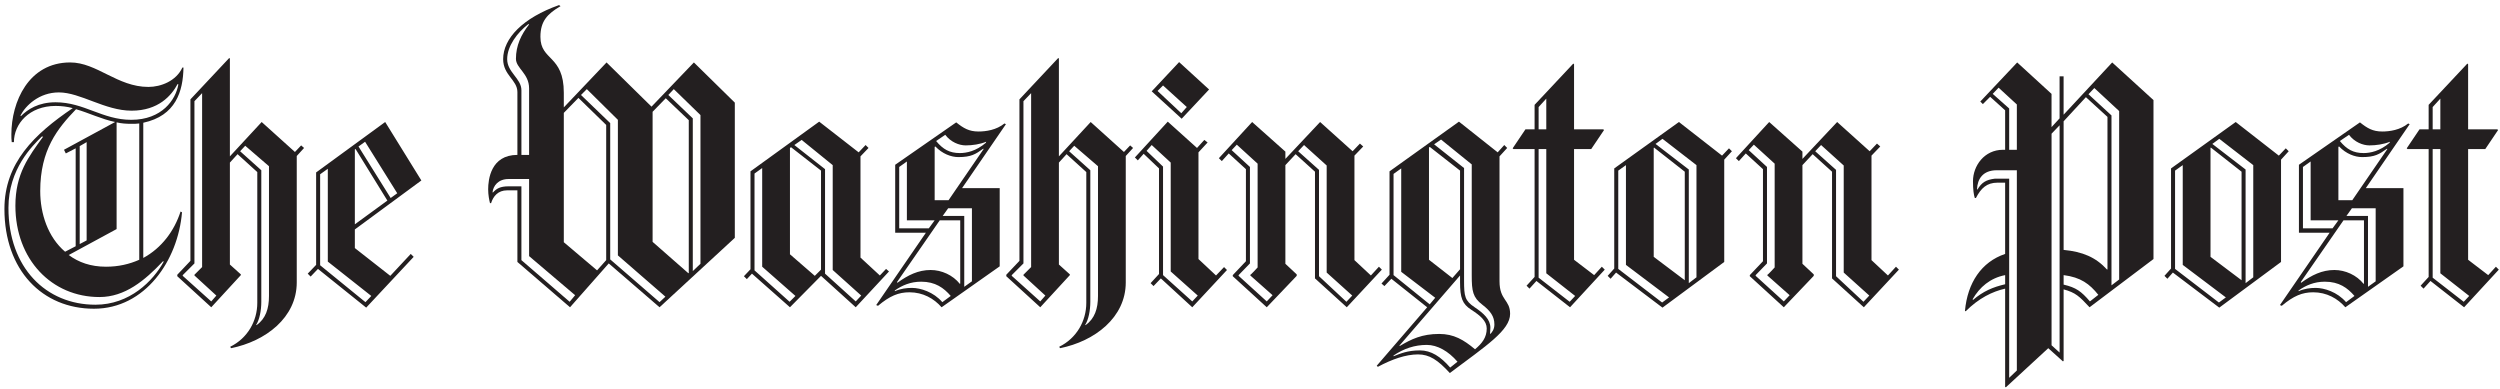 
<svg width="463px" height="72px" viewBox="5 0 463 72" version="1.1" xmlns="http://www.w3.org/2000/svg" xmlns:xlink="http://www.w3.org/1999/xlink">
    <path d="M31.536,22.732 L31.536,47.771 C34.919,45.944 37.288,42.763 38.438,39.176 L38.709,39.312 C37.964,48.245 31.874,57.177 22.4,57.177 C12.858,57.177 5.82,50.072 5.82,38.702 C5.82,30.176 11.369,24.829 18.475,20.024 C17.46,19.753 16.377,19.618 15.294,19.618 C10.421,19.618 7.579,22.934 7.579,26.318 L7.173,26.318 C7.105,25.844 7.105,25.371 7.105,24.897 C7.105,18.874 10.286,11.565 18.001,11.565 C22.941,11.565 26.731,16.099 32.483,16.099 C34.784,16.099 37.626,15.016 38.776,12.512 L38.979,12.512 C38.912,16.912 37.559,21.446 31.536,22.732 Z M35.19,48.38 C31.806,51.966 28.152,55.012 23.415,55.012 C14.618,55.012 7.851,48.109 7.851,38.093 C7.851,32.206 10.287,29.026 12.994,25.303 L12.723,25.303 C11.031,26.995 6.565,31.258 6.565,38.499 C6.565,49.598 13.535,56.433 22.671,56.433 C29.032,56.433 33.363,52.035 35.326,48.448 L35.19,48.38 Z M37.896,15.559 C36.746,17.724 34.31,20.498 29.37,20.498 C24.43,20.498 19.896,17.114 15.903,17.114 C12.248,17.114 9.745,19.551 8.797,21.378 L8.865,21.514 C10.151,20.228 12.113,18.942 15.294,18.942 C20.572,18.942 23.956,22.191 29.302,22.191 C34.987,22.191 37.558,18.468 38.032,15.627 L37.896,15.559 Z M19.083,20.228 C15.632,23.815 12.451,27.74 12.451,35.387 C12.451,39.582 13.872,43.913 17.053,46.62 L19.015,45.604 L19.015,27.469 L17.188,28.416 L16.85,27.739 L26.324,22.595 C23.753,22.055 21.452,20.905 19.083,20.228 Z M30.791,22.867 C30.317,22.934 29.844,22.934 29.302,22.934 C28.355,22.934 27.475,22.867 26.595,22.663 L26.595,42.423 L17.73,47.23 C19.557,48.583 21.79,49.395 24.632,49.395 C26.933,49.395 28.963,48.921 30.79,48.109 L30.79,22.867 L30.791,22.867 Z M21.046,26.319 L19.76,27.063 L19.76,45.2 L21.046,44.523 L21.046,26.319 Z M59.958,28.89 L59.958,52.305 C59.958,58.801 54.206,63.201 47.777,64.486 L47.642,64.215 C50.823,62.658 52.65,59.478 52.65,56.094 L52.65,31.867 L48.996,28.552 L47.575,30.108 L47.575,48.989 L49.605,50.816 L49.605,50.952 L44.124,56.907 L37.831,51.155 L37.831,50.884 L40.267,48.312 L40.267,18.401 L47.44,10.755 L47.575,10.822 L47.575,28.958 L53.463,22.597 L59.621,28.147 L60.771,26.928 L61.313,27.403 L59.958,28.89 Z M41.01,51.019 L41.01,50.884 L42.431,49.462 L42.431,17.25 L41.01,18.74 L41.01,48.786 L38.844,50.952 L38.844,51.087 L44.122,55.824 L45.069,54.741 L41.01,51.019 Z M54.815,30.784 L50.416,26.995 L49.469,28.01 L53.394,31.53 L53.394,55.892 C53.394,57.516 53.056,59.207 52.447,60.155 L52.515,60.223 C54.207,59.004 54.816,57.177 54.816,54.809 L54.816,30.784 L54.815,30.784 Z M70.718,42.492 L70.718,45.943 L77.282,51.086 L81.072,47.026 L81.614,47.567 L72.817,56.973 L63.884,49.8 L62.531,51.221 L61.989,50.68 L63.546,49.056 L63.546,31.935 L76.336,22.596 L83.036,33.424 L70.718,42.492 Z M65.71,48.448 L65.71,31.258 L64.289,32.274 L64.289,49.125 L72.681,55.96 L73.764,54.81 L65.71,48.448 Z M70.854,27.604 L70.718,27.672 L70.718,41.545 L76.741,37.146 L70.854,27.604 Z M72.613,26.251 L71.395,27.13 L77.351,36.672 L78.569,35.792 L72.613,26.251 Z" id="Shape" stroke="none" fill="#231F20" fill-rule="nonzero"></path>
    <path d="M127.147,56.906 L117.74,48.785 L110.567,56.906 L100.822,48.514 L100.822,35.251 L98.927,35.251 C97.235,35.251 96.356,36.334 95.949,37.619 L95.746,37.619 C95.611,37.078 95.408,36.131 95.408,35.048 C95.408,33.288 95.882,28.687 100.822,28.687 L100.822,17.047 C100.822,14.814 98.183,13.934 98.183,10.956 C98.183,7.1 101.837,3.31 108.537,0.94 L108.808,1.143 C106.372,2.565 105.086,3.918 105.086,6.828 C105.086,11.295 109.417,10.144 109.417,17.182 L109.417,19.889 L117.335,11.565 L125.659,19.753 L133.509,11.565 L141.088,19.009 L141.088,44.048 L127.147,56.906 Z M102.988,47.432 L102.988,33.154 L99.198,33.154 C97.235,33.154 96.356,34.439 96.22,35.59 L96.287,35.658 C96.964,34.914 97.641,34.508 99.197,34.508 L101.565,34.508 L101.565,48.178 L110.498,55.893 L111.513,54.674 L102.988,47.432 Z M102.988,16.37 C102.988,13.596 100.552,12.648 100.552,10.889 C100.552,8.452 101.499,6.423 102.988,4.528 L102.853,4.461 C100.823,6.018 98.928,8.522 98.928,10.957 C98.928,13.394 101.567,14.544 101.567,16.71 L101.567,28.688 L102.988,28.688 L102.988,16.37 Z M117.267,23.138 L112.124,18.13 L109.417,20.904 L109.417,44.86 L115.575,50.071 L117.267,48.176 L117.267,23.138 Z M119.432,47.297 L119.432,22.191 L113.68,16.506 L112.597,17.589 L118.011,22.799 L118.011,48.041 L127.147,55.959 L128.23,54.943 L119.432,47.297 Z M132.561,22.258 L128.298,18.197 L125.862,20.701 L125.862,44.793 L132.494,50.612 L132.561,50.545 L132.561,22.258 Z M134.726,21.311 L129.786,16.506 L128.771,17.589 L133.305,21.92 L133.305,50.207 L134.726,48.853 L134.726,21.311 Z" id="Shape" stroke="none" fill="#231F20" fill-rule="nonzero"></path>
    <path d="M163.481,56.906 L157.052,51.086 L151.3,56.906 L144.262,50.68 L143.314,51.695 L142.773,51.154 L143.991,49.868 L143.991,31.733 L156.714,22.529 L164.023,28.214 L165.309,26.86 L165.851,27.402 L164.362,28.958 L164.362,47.704 L167.948,51.019 L169.099,49.801 L169.64,50.275 L163.481,56.906 Z M146.157,49.395 L146.157,31.123 L144.736,32.138 L144.736,50.072 L151.233,55.892 L152.316,54.809 L146.157,49.395 Z M157.052,31.597 L151.503,27.266 L151.3,27.402 L151.3,47.094 L155.902,51.086 L157.052,49.936 L157.052,31.597 Z M159.218,50.004 L159.218,30.582 L153.466,25.912 L152.113,26.859 L157.797,31.326 L157.797,50.68 L163.482,55.823 L164.497,54.74 L159.218,50.004 Z M183.174,34.845 L190.144,34.845 L190.144,49.327 L179.384,56.906 C177.963,55.282 175.932,54.132 173.429,54.132 C171.399,54.132 169.774,54.809 167.609,56.636 L167.271,56.5 L176.475,43.101 L170.79,43.101 L170.79,30.514 L182.092,22.664 C183.445,23.747 184.46,24.355 186.22,24.355 C187.574,24.355 189.536,24.084 191.025,22.867 L191.296,23.002 L183.174,34.845 Z M175.595,52.169 C173.632,52.169 172.076,52.846 170.722,53.793 L170.722,53.929 C171.805,53.455 172.888,53.32 173.903,53.32 C175.459,53.32 177.896,54.065 179.52,55.96 L181.077,54.81 C179.79,53.32 178.234,52.169 175.595,52.169 Z M182.835,40.8 L179.045,40.8 L171.127,52.238 L171.195,52.373 C173.157,50.952 175.052,50.005 177.353,50.005 C179.383,50.005 181.481,50.952 182.767,52.576 L182.835,52.509 L182.835,40.8 Z M172.955,40.8 L172.955,29.906 L171.534,30.921 L171.534,42.29 L177.015,42.29 L178.098,40.801 L172.955,40.801 L172.955,40.8 Z M187.099,27.536 C185.678,28.552 184.866,29.093 182.497,29.093 C181.143,29.093 179.519,28.484 178.234,27.13 L178.099,27.198 L178.099,37.078 L180.67,37.078 L187.167,27.603 L187.099,27.536 Z M183.851,26.927 C182.633,26.927 181.077,26.319 180.061,24.965 L178.369,26.115 C179.655,27.672 180.873,28.348 182.767,28.348 C183.985,28.348 185.745,28.009 187.572,26.452 L187.639,26.25 C186.49,26.725 185.069,26.927 183.851,26.927 Z M185.001,38.568 L180.602,38.568 L179.587,39.989 L183.58,39.989 L183.58,53.117 L185.001,52.102 L185.001,38.568 Z M213.491,28.89 L213.491,52.305 C213.491,58.801 207.739,63.201 201.31,64.486 L201.175,64.215 C204.356,62.658 206.183,59.478 206.183,56.094 L206.183,31.867 L202.529,28.552 L201.108,30.108 L201.108,48.989 L203.138,50.816 L203.138,50.952 L197.657,56.907 L191.364,51.155 L191.364,50.884 L193.8,48.312 L193.8,18.401 L200.973,10.755 L201.108,10.822 L201.108,28.958 L206.996,22.597 L213.154,28.147 L214.304,26.928 L214.846,27.403 L213.491,28.89 Z M194.543,51.019 L194.543,50.884 L195.964,49.462 L195.964,17.25 L194.543,18.739 L194.543,48.785 L192.377,50.951 L192.377,51.086 L197.655,55.823 L198.602,54.74 L194.543,51.019 Z M208.348,30.784 L203.949,26.995 L203.002,28.01 L206.927,31.53 L206.927,55.892 C206.927,57.516 206.589,59.207 205.98,60.155 L206.048,60.223 C207.74,59.004 208.349,57.177 208.349,54.809 L208.349,30.784 L208.348,30.784 Z M225.808,56.906 L219.988,51.56 L218.634,52.981 L218.092,52.439 L219.649,50.748 L219.649,31.191 L216.807,28.484 L215.724,29.703 L215.182,29.161 L221.272,22.529 L226.686,27.402 L228.04,25.913 L228.649,26.387 L226.957,28.214 L226.957,47.975 L230.206,51.02 L231.695,49.463 L232.236,50.005 L225.808,56.906 Z M221.815,50.275 L221.815,30.108 L218.296,26.86 L217.349,27.943 L220.394,30.853 L220.394,50.952 L225.808,55.824 L226.823,54.741 L221.815,50.275 Z M223.845,21.988 L218.296,16.913 L223.372,11.499 L228.921,16.574 L223.845,21.988 Z M220.394,15.829 L219.379,16.844 L223.777,20.972 L224.792,19.822 L220.394,15.829 Z" id="Shape" stroke="none" fill="#231F20" fill-rule="nonzero"></path>
    <path d="M254.423,56.906 L248.535,51.56 L248.535,31.8 L244.948,28.552 L243.053,30.582 L243.053,48.853 L245.151,50.815 L245.151,51.086 L239.602,56.906 L233.308,51.154 L233.308,50.951 L235.745,48.38 L235.745,31.326 L232.564,28.416 L231.278,29.837 L230.737,29.296 L236.895,22.596 L243.053,28.078 L243.053,29.431 L249.482,22.596 L255.504,28.01 L256.858,26.589 L257.467,27.13 L255.843,28.822 L255.843,48.176 L258.888,51.018 L260.377,49.394 L260.918,49.935 L254.423,56.906 Z M236.557,51.019 L236.557,50.884 C236.557,51.019 237.911,49.53 237.911,49.53 L237.911,30.31 L234.053,26.791 L233.105,27.806 L236.489,30.919 L236.489,48.784 L234.391,50.95 L234.391,51.085 L239.602,55.822 L240.684,54.672 L236.557,51.019 Z M250.7,50.478 L250.7,30.65 L246.505,26.86 L245.422,28.01 L249.279,31.461 L249.279,51.154 L254.354,55.891 L255.437,54.74 L250.7,50.478 Z M273.506,69.087 C271.274,66.651 269.717,65.636 267.619,65.636 C265.386,65.636 262.814,66.516 260.175,67.937 L259.972,67.735 L269.311,56.907 L262.679,51.629 L261.393,52.983 L260.852,52.509 L262.34,50.885 L262.34,31.733 L275.198,22.529 L282.371,28.214 L283.59,26.86 L284.131,27.402 L282.71,28.958 L282.71,52.103 C282.71,55.622 284.672,55.487 284.672,58.125 C284.672,61.17 280.273,64.012 273.506,69.087 Z M264.506,50.342 L264.506,31.191 L263.085,32.207 L263.085,50.952 L269.784,56.366 L270.8,55.147 L264.506,50.342 Z M269.243,63.877 C267.01,63.877 264.979,64.554 263.085,65.839 L263.085,65.975 C264.303,65.501 265.656,64.892 267.957,64.892 C270.055,64.892 271.814,66.042 273.574,68.073 L274.928,66.99 C273.235,65.028 271.205,63.877 269.243,63.877 Z M277.499,57.38 C275.808,56.297 275.401,55.147 275.401,52.237 L275.401,51.018 L264.167,64.011 L264.235,64.078 C266.4,62.793 268.363,61.846 271.544,61.846 C274.251,61.846 276.078,62.928 278.176,64.688 C279.462,63.605 280.341,62.523 280.341,60.831 C280.341,59.478 279.19,58.463 277.499,57.38 Z M275.401,31.597 L269.784,27.199 L269.648,27.334 L269.648,48.109 L273.98,51.493 L275.401,49.869 L275.401,31.597 L275.401,31.597 Z M279.529,56.433 C277.769,55.079 277.566,53.929 277.566,51.019 L277.566,30.447 L271.881,25.845 L270.596,26.725 L276.145,31.123 L276.145,51.966 C276.145,54.876 276.281,55.689 278.108,56.906 C279.732,57.989 281.017,59.139 281.017,60.696 C281.017,61.101 280.95,61.778 280.95,61.778 L281.017,61.846 C281.356,61.507 281.762,60.966 281.762,60.086 C281.763,58.598 281.018,57.583 279.529,56.433 Z M295.771,56.906 L289.545,52.034 L288.259,53.455 L287.718,52.913 L289.206,51.289 L289.206,27.604 L285.281,27.604 L285.145,27.469 L287.514,23.949 L289.205,23.949 L289.205,19.416 L296.379,11.769 L296.514,11.905 L296.514,23.95 L301.928,23.95 L302.064,24.086 L299.695,27.605 L296.514,27.605 L296.514,48.11 L300.237,50.953 L301.658,49.396 L302.199,49.937 L295.771,56.906 Z M291.372,18.265 L289.951,19.822 L289.951,23.95 L291.372,23.95 L291.372,18.265 Z M291.372,50.613 L291.372,27.604 L289.951,27.604 L289.951,51.425 L295.703,55.892 L296.718,54.809 L291.372,50.613 Z M324.328,29.567 L324.328,48.515 L312.891,56.974 L304.296,50.478 L303.281,51.628 L302.74,51.086 L303.958,49.733 L303.958,31.191 L315.937,22.596 L323.922,28.823 L325.207,27.469 L325.749,28.01 L324.328,29.567 Z M306.125,49.057 L306.125,30.582 L304.703,31.597 L304.703,49.801 L312.824,56.027 L314.11,55.08 L306.125,49.057 Z M317.02,31.8 L311.335,27.333 L311.268,27.401 L311.268,47.567 L317.02,51.898 L317.02,31.8 Z M319.186,30.582 L312.892,25.709 L311.607,26.656 L317.765,31.393 L317.765,52.44 L319.186,51.358 L319.186,30.582 Z M350.18,56.906 L344.292,51.56 L344.292,31.8 L340.705,28.552 L338.81,30.582 L338.81,48.853 L340.908,50.815 L340.908,51.086 L335.359,56.906 L329.065,51.154 L329.065,50.951 L331.502,48.38 L331.502,31.326 L328.321,28.416 L327.035,29.837 L326.494,29.296 L332.652,22.596 L338.81,28.078 L338.81,29.431 L345.239,22.596 L351.262,28.01 L352.615,26.589 L353.224,27.13 L351.6,28.822 L351.6,48.176 L354.645,51.018 L356.134,49.394 L356.675,49.935 L350.18,56.906 Z M332.313,51.019 L332.313,50.884 C332.313,51.019 333.667,49.53 333.667,49.53 L333.667,30.31 L329.81,26.791 L328.863,27.806 L332.247,30.919 L332.247,48.784 L330.149,50.95 L330.149,51.085 L335.36,55.822 L336.443,54.672 L332.313,51.019 Z M346.457,50.478 L346.457,30.65 L342.262,26.86 L341.179,28.01 L345.036,31.461 L345.036,51.154 L350.111,55.891 L351.194,54.74 L346.457,50.478 Z" id="Shape" stroke="none" fill="#231F20" fill-rule="nonzero"></path>
    <path d="M391.986,56.906 C390.091,54.876 389.415,54.199 387.181,53.59 L387.181,55.079 L387.181,66.854 L387.045,66.921 L384.338,64.484 L376.488,71.725 L376.352,71.658 L376.352,53.455 C373.984,53.996 371.48,55.215 369.043,57.65 L368.908,57.583 C369.382,52.372 371.953,48.515 376.351,47.026 L376.351,33.83 L374.93,33.83 C372.968,33.83 371.885,34.845 370.938,36.672 L370.735,36.672 C370.532,36.064 370.396,35.115 370.396,33.56 C370.396,30.717 372.494,27.74 375.946,27.74 L376.351,27.74 L376.351,20.431 L373.577,17.927 L372.223,19.281 L371.749,18.807 L378.584,11.566 L384.945,17.386 L384.945,23.544 L386.434,21.92 L386.434,14.137 L387.178,14.137 L387.178,21.243 L396.178,11.565 L403.825,18.536 L403.825,47.974 L391.986,56.906 Z M376.354,50.951 C373.58,51.492 371.618,53.184 370.332,55.417 L370.399,55.553 C372.295,53.929 374.053,53.185 376.354,52.643 L376.354,50.951 Z M378.52,31.53 L374.798,31.53 C372.226,31.53 371.211,33.154 371.144,35.049 L371.211,35.116 C372.023,33.762 372.835,33.289 374.459,33.087 L377.099,33.087 L377.099,69.968 L378.52,68.614 L378.52,31.53 Z M378.52,19.348 L375.136,16.236 L374.053,17.386 L377.099,20.092 L377.099,27.739 L378.52,27.739 L378.52,19.348 L378.52,19.348 Z M386.438,23.205 L384.949,24.762 L384.949,63.945 L386.438,65.299 L386.438,23.205 Z M395.303,21.649 L391.31,17.995 L387.182,22.462 L387.182,46.282 C390.701,46.621 393.137,47.636 395.235,49.936 L395.303,49.869 L395.303,21.649 Z M387.182,50.951 L387.182,52.711 C389.483,53.252 390.43,53.929 392.054,55.823 L393.611,54.605 C391.986,52.575 390.362,51.358 387.182,50.951 Z M397.468,20.567 L392.866,16.303 L391.783,17.453 L396.047,21.378 L396.047,52.846 L397.468,51.763 L397.468,20.567 Z M427.447,29.567 L427.447,48.515 L416.009,56.974 L407.415,50.478 L406.399,51.628 L405.858,51.086 L407.076,49.733 L407.076,31.191 L419.055,22.596 L427.04,28.823 L428.325,27.469 L428.867,28.01 L427.447,29.567 Z M409.243,49.057 L409.243,30.582 L407.821,31.597 L407.821,49.801 L415.942,56.027 L417.228,55.08 L409.243,49.057 Z M420.138,31.8 L414.454,27.333 L414.386,27.401 L414.386,47.567 L420.138,51.898 L420.138,31.8 Z M422.304,30.582 L416.01,25.709 L414.725,26.656 L420.883,31.393 L420.883,52.44 L422.304,51.358 L422.304,30.582 Z M443.146,34.845 L450.117,34.845 L450.117,49.327 L439.357,56.906 C437.936,55.282 435.906,54.132 433.402,54.132 C431.372,54.132 429.748,54.809 427.582,56.636 L427.244,56.5 L436.447,43.101 L430.762,43.101 L430.762,30.514 L442.064,22.664 C443.418,23.747 444.432,24.355 446.192,24.355 C447.546,24.355 449.507,24.084 450.997,22.867 L451.268,23.002 L443.146,34.845 Z M435.567,52.169 C433.605,52.169 432.048,52.846 430.695,53.793 L430.695,53.929 C431.778,53.455 432.86,53.32 433.876,53.32 C435.433,53.32 437.868,54.065 439.492,55.96 L441.049,54.81 C439.764,53.32 438.207,52.169 435.567,52.169 Z M442.809,40.8 L439.019,40.8 L431.102,52.238 L431.169,52.373 C433.131,50.952 435.026,50.005 437.327,50.005 C439.357,50.005 441.455,50.952 442.741,52.576 L442.808,52.509 L442.808,40.8 L442.809,40.8 Z M432.929,40.8 L432.929,29.906 L431.507,30.921 L431.507,42.29 L436.988,42.29 L438.071,40.801 L432.929,40.801 L432.929,40.8 Z M447.072,27.536 C445.65,28.552 444.839,29.093 442.469,29.093 C441.115,29.093 439.491,28.484 438.206,27.13 L438.07,27.198 L438.07,37.078 L440.641,37.078 L447.138,27.603 L447.072,27.536 Z M443.823,26.927 C442.605,26.927 441.049,26.319 440.034,24.965 L438.342,26.115 C439.628,27.672 440.846,28.348 442.741,28.348 C443.959,28.348 445.719,28.009 447.546,26.452 L447.613,26.25 C446.463,26.725 445.042,26.927 443.823,26.927 Z M444.974,38.568 L440.576,38.568 L439.561,39.989 L443.553,39.989 L443.553,53.117 L444.974,52.102 L444.974,38.568 Z M461.351,56.906 L455.125,52.034 L453.839,53.455 L453.298,52.913 L454.786,51.289 L454.786,27.604 L450.861,27.604 L450.726,27.469 L453.094,23.949 L454.785,23.949 L454.785,19.416 L461.959,11.769 L462.095,11.905 L462.095,23.95 L467.508,23.95 L467.644,24.086 L465.275,27.605 L462.095,27.605 L462.095,48.11 L465.817,50.953 L467.238,49.396 L467.779,49.937 L461.351,56.906 Z M456.952,18.265 L455.531,19.822 L455.531,23.95 L456.952,23.95 L456.952,18.265 Z M456.952,50.613 L456.952,27.604 L455.531,27.604 L455.531,51.425 L461.283,55.892 L462.298,54.809 L456.952,50.613 Z" id="Shape" stroke="none" fill="#231F20" fill-rule="nonzero"></path>
</svg>
